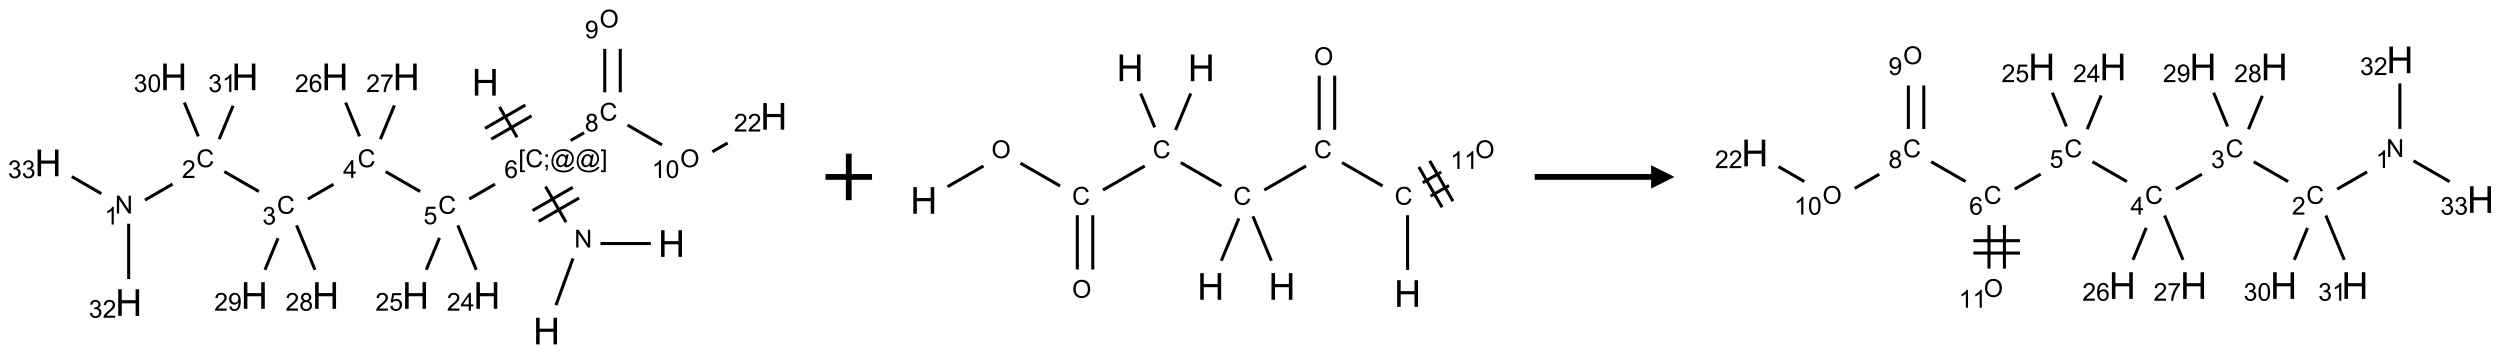 <?xml version="1.0" encoding="UTF-8"?>
<svg xmlns="http://www.w3.org/2000/svg" xmlns:xlink="http://www.w3.org/1999/xlink" width="1074" height="152" viewBox="0 0 1074 152">
<defs>
<g>
<g id="glyph-0-0">
<path d="M 2 0 L 2 -10 L 10 -10 L 10 0 Z M 2.25 -0.25 L 9.75 -0.25 L 9.75 -9.75 L 2.25 -9.75 Z M 2.25 -0.25 "/>
</g>
<g id="glyph-0-1">
<path d="M 1.281 0 L 1.281 -11.453 L 2.797 -11.453 L 2.797 -6.75 L 8.75 -6.75 L 8.75 -11.453 L 10.266 -11.453 L 10.266 0 L 8.75 0 L 8.75 -5.398 L 2.797 -5.398 L 2.797 0 Z M 1.281 0 "/>
</g>
<g id="glyph-1-0">
<path d="M 1.332 0 L 1.332 -6.668 L 6.668 -6.668 L 6.668 0 Z M 1.5 -0.168 L 6.5 -0.168 L 6.5 -6.5 L 1.5 -6.5 Z M 1.5 -0.168 "/>
</g>
<g id="glyph-1-1">
<path d="M 0.812 0 L 0.812 -7.637 L 1.848 -7.637 L 5.859 -1.641 L 5.859 -7.637 L 6.828 -7.637 L 6.828 0 L 5.793 0 L 1.781 -6 L 1.781 0 Z M 0.812 0 "/>
</g>
<g id="glyph-1-2">
<path d="M 0.723 2.121 L 0.723 -7.637 L 2.793 -7.637 L 2.793 -6.859 L 1.66 -6.859 L 1.66 1.344 L 2.793 1.344 L 2.793 2.121 Z M 0.723 2.121 "/>
</g>
<g id="glyph-1-3">
<path d="M 6.27 -2.676 L 7.281 -2.422 C 7.07 -1.594 6.688 -0.961 6.137 -0.523 C 5.586 -0.086 4.914 0.129 4.121 0.129 C 3.297 0.129 2.629 -0.039 2.113 -0.371 C 1.598 -0.707 1.203 -1.191 0.934 -1.828 C 0.664 -2.465 0.531 -3.145 0.531 -3.875 C 0.531 -4.672 0.684 -5.363 0.988 -5.957 C 1.293 -6.547 1.723 -6.996 2.285 -7.305 C 2.844 -7.613 3.461 -7.766 4.137 -7.766 C 4.898 -7.766 5.543 -7.57 6.062 -7.184 C 6.582 -6.793 6.945 -6.246 7.152 -5.543 L 6.156 -5.309 C 5.98 -5.863 5.723 -6.266 5.387 -6.52 C 5.051 -6.773 4.625 -6.902 4.113 -6.902 C 3.527 -6.902 3.039 -6.762 2.645 -6.48 C 2.25 -6.199 1.973 -5.82 1.812 -5.348 C 1.652 -4.871 1.574 -4.383 1.574 -3.879 C 1.574 -3.23 1.668 -2.664 1.855 -2.18 C 2.047 -1.695 2.34 -1.332 2.738 -1.094 C 3.137 -0.855 3.57 -0.734 4.035 -0.734 C 4.602 -0.734 5.082 -0.898 5.473 -1.223 C 5.867 -1.551 6.133 -2.035 6.27 -2.676 Z M 6.27 -2.676 "/>
</g>
<g id="glyph-1-4">
<path d="M 0.949 -4.465 L 0.949 -5.531 L 2.016 -5.531 L 2.016 -4.465 Z M 0.949 0 L 0.949 -1.066 L 2.016 -1.066 L 2.016 0 C 2.016 0.391 1.945 0.711 1.809 0.949 C 1.668 1.191 1.449 1.379 1.145 1.512 L 0.887 1.109 C 1.082 1.023 1.23 0.895 1.324 0.727 C 1.418 0.559 1.469 0.316 1.48 0 Z M 0.949 0 "/>
</g>
<g id="glyph-1-5">
<path d="M 6.047 -0.848 C 5.82 -0.59 5.57 -0.379 5.289 -0.223 C 5.008 -0.062 4.73 0.016 4.449 0.016 C 4.141 0.016 3.84 -0.074 3.547 -0.254 C 3.254 -0.434 3.02 -0.715 2.836 -1.09 C 2.652 -1.465 2.562 -1.875 2.562 -2.324 C 2.562 -2.875 2.703 -3.43 2.988 -3.98 C 3.27 -4.535 3.621 -4.953 4.043 -5.23 C 4.461 -5.508 4.871 -5.645 5.266 -5.645 C 5.566 -5.645 5.855 -5.566 6.129 -5.41 C 6.402 -5.25 6.641 -5.012 6.84 -4.688 L 7.016 -5.496 L 7.949 -5.496 L 7.199 -2 C 7.094 -1.516 7.043 -1.246 7.043 -1.191 C 7.043 -1.098 7.078 -1.02 7.148 -0.949 C 7.219 -0.883 7.305 -0.848 7.406 -0.848 C 7.59 -0.848 7.832 -0.953 8.129 -1.168 C 8.527 -1.445 8.84 -1.816 9.07 -2.285 C 9.301 -2.75 9.418 -3.234 9.418 -3.73 C 9.418 -4.309 9.27 -4.852 8.973 -5.355 C 8.676 -5.859 8.23 -6.262 7.645 -6.562 C 7.055 -6.863 6.406 -7.016 5.691 -7.016 C 4.879 -7.016 4.137 -6.824 3.465 -6.445 C 2.793 -6.066 2.273 -5.52 1.902 -4.809 C 1.535 -4.098 1.348 -3.34 1.348 -2.527 C 1.348 -1.676 1.535 -0.941 1.902 -0.328 C 2.273 0.285 2.809 0.742 3.508 1.035 C 4.207 1.328 4.984 1.473 5.832 1.473 C 6.742 1.473 7.504 1.32 8.121 1.016 C 8.734 0.711 9.195 0.34 9.5 -0.098 L 10.441 -0.098 C 10.266 0.266 9.961 0.637 9.531 1.016 C 9.102 1.395 8.59 1.695 7.996 1.914 C 7.402 2.133 6.688 2.246 5.848 2.246 C 5.078 2.246 4.367 2.145 3.715 1.949 C 3.066 1.75 2.512 1.453 2.051 1.055 C 1.594 0.656 1.25 0.199 1.016 -0.316 C 0.723 -0.973 0.578 -1.684 0.578 -2.441 C 0.578 -3.289 0.75 -4.098 1.098 -4.863 C 1.523 -5.805 2.125 -6.527 2.902 -7.027 C 3.684 -7.527 4.629 -7.777 5.738 -7.777 C 6.602 -7.777 7.375 -7.602 8.059 -7.246 C 8.746 -6.895 9.285 -6.371 9.684 -5.672 C 10.02 -5.07 10.188 -4.418 10.188 -3.715 C 10.188 -2.707 9.832 -1.812 9.125 -1.031 C 8.492 -0.328 7.801 0.02 7.051 0.02 C 6.812 0.02 6.617 -0.016 6.473 -0.09 C 6.324 -0.16 6.215 -0.266 6.145 -0.402 C 6.102 -0.488 6.066 -0.637 6.047 -0.848 Z M 3.527 -2.262 C 3.527 -1.785 3.641 -1.414 3.863 -1.152 C 4.09 -0.887 4.348 -0.754 4.641 -0.754 C 4.836 -0.754 5.039 -0.812 5.254 -0.93 C 5.469 -1.047 5.676 -1.219 5.871 -1.449 C 6.066 -1.676 6.23 -1.969 6.355 -2.32 C 6.48 -2.672 6.543 -3.027 6.543 -3.379 C 6.543 -3.852 6.426 -4.219 6.191 -4.48 C 5.957 -4.738 5.672 -4.871 5.332 -4.871 C 5.109 -4.871 4.902 -4.812 4.707 -4.699 C 4.512 -4.586 4.32 -4.406 4.137 -4.156 C 3.953 -3.906 3.805 -3.602 3.691 -3.246 C 3.582 -2.887 3.527 -2.559 3.527 -2.262 Z M 3.527 -2.262 "/>
</g>
<g id="glyph-1-6">
<path d="M 2.27 2.121 L 0.203 2.121 L 0.203 1.344 L 1.332 1.344 L 1.332 -6.859 L 0.203 -6.859 L 0.203 -7.637 L 2.27 -7.637 Z M 2.27 2.121 "/>
</g>
<g id="glyph-1-7">
<path d="M 5.309 -5.766 L 4.375 -5.691 C 4.293 -6.059 4.172 -6.328 4.02 -6.496 C 3.766 -6.762 3.453 -6.895 3.082 -6.895 C 2.785 -6.895 2.523 -6.812 2.297 -6.645 C 2 -6.43 1.77 -6.117 1.598 -5.703 C 1.43 -5.289 1.34 -4.703 1.332 -3.938 C 1.559 -4.281 1.836 -4.535 2.16 -4.703 C 2.488 -4.871 2.828 -4.953 3.188 -4.953 C 3.812 -4.953 4.344 -4.723 4.785 -4.262 C 5.223 -3.801 5.441 -3.207 5.441 -2.48 C 5.441 -2 5.34 -1.555 5.133 -1.145 C 4.926 -0.73 4.641 -0.418 4.281 -0.199 C 3.922 0.02 3.512 0.129 3.051 0.129 C 2.27 0.129 1.633 -0.156 1.141 -0.73 C 0.648 -1.305 0.402 -2.254 0.402 -3.574 C 0.402 -5.051 0.672 -6.121 1.219 -6.793 C 1.695 -7.375 2.336 -7.668 3.141 -7.668 C 3.742 -7.668 4.234 -7.5 4.617 -7.16 C 5 -6.824 5.23 -6.359 5.309 -5.766 Z M 1.48 -2.473 C 1.48 -2.152 1.547 -1.844 1.684 -1.547 C 1.82 -1.25 2.016 -1.027 2.262 -0.871 C 2.508 -0.719 2.766 -0.641 3.035 -0.641 C 3.434 -0.641 3.773 -0.801 4.059 -1.121 C 4.344 -1.441 4.484 -1.875 4.484 -2.422 C 4.484 -2.949 4.344 -3.367 4.062 -3.668 C 3.781 -3.973 3.426 -4.125 3 -4.125 C 2.578 -4.125 2.219 -3.973 1.922 -3.668 C 1.625 -3.363 1.48 -2.969 1.48 -2.473 Z M 1.48 -2.473 "/>
</g>
<g id="glyph-1-8">
<path d="M 0.441 -2 L 1.426 -2.082 C 1.5 -1.605 1.668 -1.242 1.934 -1.004 C 2.199 -0.762 2.52 -0.641 2.895 -0.641 C 3.348 -0.641 3.73 -0.812 4.043 -1.152 C 4.355 -1.492 4.512 -1.941 4.512 -2.504 C 4.512 -3.039 4.359 -3.461 4.059 -3.77 C 3.758 -4.078 3.367 -4.234 2.879 -4.234 C 2.578 -4.234 2.305 -4.164 2.062 -4.027 C 1.82 -3.891 1.629 -3.715 1.488 -3.496 L 0.609 -3.609 L 1.348 -7.531 L 5.145 -7.531 L 5.145 -6.637 L 2.098 -6.637 L 1.688 -4.582 C 2.145 -4.902 2.625 -5.062 3.129 -5.062 C 3.797 -5.062 4.359 -4.832 4.816 -4.371 C 5.277 -3.91 5.504 -3.312 5.504 -2.59 C 5.504 -1.898 5.305 -1.301 4.902 -0.797 C 4.41 -0.18 3.742 0.129 2.895 0.129 C 2.199 0.129 1.633 -0.062 1.195 -0.453 C 0.758 -0.844 0.504 -1.359 0.441 -2 Z M 0.441 -2 "/>
</g>
<g id="glyph-1-9">
<path d="M 3.449 0 L 3.449 -1.828 L 0.137 -1.828 L 0.137 -2.688 L 3.621 -7.637 L 4.387 -7.637 L 4.387 -2.688 L 5.418 -2.688 L 5.418 -1.828 L 4.387 -1.828 L 4.387 0 Z M 3.449 -2.688 L 3.449 -6.129 L 1.059 -2.688 Z M 3.449 -2.688 "/>
</g>
<g id="glyph-1-10">
<path d="M 0.449 -2.016 L 1.387 -2.141 C 1.492 -1.609 1.676 -1.227 1.934 -0.992 C 2.191 -0.758 2.508 -0.641 2.879 -0.641 C 3.32 -0.641 3.695 -0.793 3.996 -1.098 C 4.301 -1.402 4.453 -1.781 4.453 -2.234 C 4.453 -2.664 4.312 -3.02 4.031 -3.301 C 3.75 -3.578 3.391 -3.719 2.957 -3.719 C 2.781 -3.719 2.562 -3.684 2.297 -3.613 L 2.402 -4.438 C 2.465 -4.43 2.516 -4.426 2.551 -4.426 C 2.949 -4.426 3.312 -4.531 3.629 -4.738 C 3.949 -4.949 4.109 -5.27 4.109 -5.703 C 4.109 -6.047 3.992 -6.332 3.762 -6.559 C 3.527 -6.785 3.227 -6.895 2.859 -6.895 C 2.496 -6.895 2.191 -6.781 1.949 -6.551 C 1.707 -6.324 1.547 -5.98 1.48 -5.52 L 0.543 -5.688 C 0.656 -6.316 0.918 -6.805 1.324 -7.148 C 1.73 -7.492 2.234 -7.668 2.84 -7.668 C 3.254 -7.668 3.641 -7.578 3.988 -7.398 C 4.34 -7.219 4.609 -6.977 4.793 -6.668 C 4.98 -6.359 5.074 -6.031 5.074 -5.684 C 5.074 -5.352 4.984 -5.051 4.809 -4.781 C 4.629 -4.512 4.367 -4.297 4.02 -4.137 C 4.473 -4.031 4.824 -3.816 5.074 -3.488 C 5.324 -3.16 5.449 -2.75 5.449 -2.254 C 5.449 -1.59 5.203 -1.023 4.719 -0.559 C 4.234 -0.098 3.617 0.137 2.875 0.137 C 2.203 0.137 1.648 -0.062 1.207 -0.465 C 0.762 -0.863 0.512 -1.379 0.449 -2.016 Z M 0.449 -2.016 "/>
</g>
<g id="glyph-1-11">
<path d="M 5.371 -0.902 L 5.371 0 L 0.324 0 C 0.316 -0.227 0.352 -0.441 0.434 -0.652 C 0.562 -0.996 0.766 -1.332 1.051 -1.668 C 1.332 -2 1.742 -2.387 2.277 -2.824 C 3.105 -3.504 3.668 -4.043 3.957 -4.441 C 4.25 -4.84 4.395 -5.215 4.395 -5.566 C 4.395 -5.938 4.262 -6.254 3.996 -6.508 C 3.73 -6.762 3.387 -6.891 2.957 -6.891 C 2.508 -6.891 2.145 -6.754 1.875 -6.484 C 1.605 -6.215 1.469 -5.84 1.465 -5.359 L 0.5 -5.457 C 0.566 -6.176 0.812 -6.727 1.246 -7.102 C 1.676 -7.477 2.254 -7.668 2.98 -7.668 C 3.711 -7.668 4.293 -7.465 4.719 -7.059 C 5.145 -6.652 5.359 -6.148 5.359 -5.547 C 5.359 -5.242 5.297 -4.941 5.172 -4.645 C 5.047 -4.352 4.84 -4.039 4.551 -3.715 C 4.262 -3.387 3.777 -2.938 3.105 -2.371 C 2.543 -1.898 2.18 -1.578 2.02 -1.41 C 1.859 -1.242 1.73 -1.07 1.625 -0.902 Z M 5.371 -0.902 "/>
</g>
<g id="glyph-1-12">
<path d="M 3.973 0 L 3.035 0 L 3.035 -5.973 C 2.809 -5.758 2.516 -5.543 2.148 -5.328 C 1.781 -5.113 1.453 -4.953 1.16 -4.844 L 1.16 -5.75 C 1.684 -5.996 2.145 -6.297 2.535 -6.645 C 2.93 -6.996 3.207 -7.336 3.371 -7.668 L 3.973 -7.668 Z M 3.973 0 "/>
</g>
<g id="glyph-1-13">
<path d="M 0.441 -3.766 C 0.441 -4.668 0.535 -5.395 0.723 -5.945 C 0.906 -6.496 1.184 -6.922 1.551 -7.219 C 1.918 -7.516 2.375 -7.668 2.934 -7.668 C 3.344 -7.668 3.703 -7.586 4.012 -7.418 C 4.32 -7.254 4.574 -7.016 4.777 -6.707 C 4.977 -6.395 5.137 -6.016 5.25 -5.57 C 5.363 -5.125 5.422 -4.523 5.422 -3.766 C 5.422 -2.871 5.328 -2.148 5.145 -1.598 C 4.961 -1.047 4.688 -0.621 4.32 -0.32 C 3.953 -0.02 3.492 0.129 2.934 0.129 C 2.195 0.129 1.617 -0.133 1.199 -0.66 C 0.695 -1.297 0.441 -2.332 0.441 -3.766 Z M 1.406 -3.766 C 1.406 -2.512 1.555 -1.68 1.848 -1.262 C 2.141 -0.848 2.5 -0.641 2.934 -0.641 C 3.363 -0.641 3.727 -0.848 4.02 -1.266 C 4.312 -1.684 4.457 -2.516 4.457 -3.766 C 4.457 -5.023 4.312 -5.859 4.02 -6.27 C 3.727 -6.684 3.359 -6.891 2.922 -6.891 C 2.492 -6.891 2.148 -6.707 1.891 -6.344 C 1.566 -5.879 1.406 -5.02 1.406 -3.766 Z M 1.406 -3.766 "/>
</g>
<g id="glyph-1-14">
<path d="M 1.887 -4.141 C 1.496 -4.281 1.207 -4.484 1.02 -4.75 C 0.832 -5.016 0.738 -5.328 0.738 -5.699 C 0.738 -6.254 0.938 -6.719 1.34 -7.098 C 1.738 -7.477 2.27 -7.668 2.934 -7.668 C 3.598 -7.668 4.137 -7.473 4.543 -7.086 C 4.949 -6.699 5.152 -6.227 5.152 -5.672 C 5.152 -5.316 5.059 -5.008 4.871 -4.746 C 4.688 -4.484 4.406 -4.281 4.027 -4.141 C 4.496 -3.988 4.852 -3.742 5.098 -3.402 C 5.34 -3.062 5.465 -2.656 5.465 -2.184 C 5.465 -1.531 5.234 -0.98 4.77 -0.535 C 4.309 -0.09 3.703 0.129 2.949 0.129 C 2.195 0.129 1.586 -0.094 1.125 -0.539 C 0.664 -0.984 0.434 -1.543 0.434 -2.207 C 0.434 -2.703 0.559 -3.121 0.809 -3.457 C 1.062 -3.793 1.422 -4.02 1.887 -4.141 Z M 1.699 -5.73 C 1.699 -5.367 1.812 -5.074 2.047 -4.844 C 2.281 -4.613 2.582 -4.5 2.953 -4.5 C 3.312 -4.5 3.609 -4.613 3.84 -4.84 C 4.07 -5.066 4.188 -5.348 4.188 -5.676 C 4.188 -6.02 4.07 -6.309 3.832 -6.543 C 3.594 -6.777 3.297 -6.895 2.941 -6.895 C 2.586 -6.895 2.289 -6.781 2.051 -6.551 C 1.816 -6.324 1.699 -6.047 1.699 -5.73 Z M 1.395 -2.203 C 1.395 -1.938 1.461 -1.676 1.586 -1.426 C 1.711 -1.176 1.902 -0.984 2.152 -0.848 C 2.402 -0.711 2.672 -0.641 2.957 -0.641 C 3.406 -0.641 3.777 -0.785 4.066 -1.074 C 4.359 -1.363 4.504 -1.727 4.504 -2.172 C 4.504 -2.625 4.355 -2.996 4.055 -3.293 C 3.754 -3.586 3.379 -3.734 2.926 -3.734 C 2.484 -3.734 2.121 -3.59 1.832 -3.297 C 1.543 -3.004 1.395 -2.641 1.395 -2.203 Z M 1.395 -2.203 "/>
</g>
<g id="glyph-1-15">
<path d="M 0.582 -1.766 L 1.484 -1.848 C 1.562 -1.426 1.707 -1.117 1.922 -0.926 C 2.137 -0.734 2.414 -0.641 2.75 -0.641 C 3.039 -0.641 3.289 -0.707 3.508 -0.84 C 3.727 -0.973 3.902 -1.148 4.043 -1.367 C 4.18 -1.586 4.297 -1.887 4.391 -2.262 C 4.484 -2.637 4.531 -3.016 4.531 -3.406 C 4.531 -3.449 4.531 -3.512 4.527 -3.594 C 4.34 -3.297 4.082 -3.055 3.758 -2.867 C 3.434 -2.68 3.082 -2.59 2.703 -2.59 C 2.07 -2.59 1.535 -2.816 1.098 -3.277 C 0.66 -3.734 0.441 -4.34 0.441 -5.09 C 0.441 -5.863 0.672 -6.484 1.129 -6.957 C 1.586 -7.43 2.156 -7.668 2.844 -7.668 C 3.34 -7.668 3.793 -7.531 4.207 -7.266 C 4.617 -7 4.93 -6.617 5.145 -6.121 C 5.355 -5.629 5.465 -4.91 5.465 -3.973 C 5.465 -2.996 5.359 -2.223 5.145 -1.645 C 4.934 -1.066 4.617 -0.625 4.199 -0.324 C 3.781 -0.02 3.293 0.129 2.73 0.129 C 2.133 0.129 1.645 -0.035 1.266 -0.367 C 0.887 -0.699 0.66 -1.164 0.582 -1.766 Z M 4.422 -5.137 C 4.422 -5.676 4.277 -6.102 3.992 -6.418 C 3.707 -6.734 3.359 -6.891 2.957 -6.891 C 2.543 -6.891 2.18 -6.719 1.871 -6.379 C 1.562 -6.039 1.406 -5.598 1.406 -5.059 C 1.406 -4.57 1.555 -4.176 1.848 -3.871 C 2.141 -3.566 2.5 -3.418 2.934 -3.418 C 3.367 -3.418 3.723 -3.57 4.004 -3.871 C 4.281 -4.176 4.422 -4.598 4.422 -5.137 Z M 4.422 -5.137 "/>
</g>
<g id="glyph-1-16">
<path d="M 0.504 -6.637 L 0.504 -7.535 L 5.449 -7.535 L 5.449 -6.809 C 4.961 -6.289 4.48 -5.602 4.004 -4.746 C 3.527 -3.887 3.156 -3.004 2.895 -2.098 C 2.707 -1.461 2.59 -0.762 2.535 0 L 1.574 0 C 1.582 -0.602 1.703 -1.328 1.926 -2.176 C 2.152 -3.027 2.477 -3.848 2.898 -4.637 C 3.32 -5.426 3.77 -6.094 4.246 -6.637 Z M 0.504 -6.637 "/>
</g>
<g id="glyph-1-17">
<path d="M 0.516 -3.719 C 0.516 -4.984 0.855 -5.977 1.535 -6.695 C 2.215 -7.414 3.094 -7.77 4.172 -7.77 C 4.875 -7.77 5.512 -7.602 6.078 -7.266 C 6.645 -6.93 7.074 -6.461 7.371 -5.855 C 7.668 -5.254 7.816 -4.57 7.816 -3.809 C 7.816 -3.035 7.66 -2.34 7.348 -1.73 C 7.035 -1.117 6.594 -0.656 6.02 -0.34 C 5.449 -0.027 4.828 0.129 4.168 0.129 C 3.449 0.129 2.805 -0.043 2.238 -0.391 C 1.672 -0.738 1.246 -1.211 0.953 -1.812 C 0.66 -2.414 0.516 -3.047 0.516 -3.719 Z M 1.559 -3.703 C 1.559 -2.781 1.805 -2.059 2.301 -1.527 C 2.793 -1 3.414 -0.734 4.16 -0.734 C 4.922 -0.734 5.547 -1 6.039 -1.535 C 6.531 -2.07 6.777 -2.828 6.777 -3.812 C 6.777 -4.434 6.672 -4.977 6.461 -5.441 C 6.25 -5.902 5.945 -6.262 5.539 -6.52 C 5.133 -6.773 4.68 -6.902 4.176 -6.902 C 3.461 -6.902 2.848 -6.656 2.332 -6.164 C 1.816 -5.672 1.559 -4.852 1.559 -3.703 Z M 1.559 -3.703 "/>
</g>
</g>
</defs>
<path fill="none" stroke-width="0.033" stroke-linecap="butt" stroke-linejoin="miter" stroke="rgb(0%, 0%, 0%)" stroke-opacity="1" stroke-miterlimit="10" d="M 6.474 2.366 L 5.933 2.366 " transform="matrix(40, 0, 0, 40, 20.637, 9.984)"/>
<path fill="none" stroke-width="0.033" stroke-linecap="butt" stroke-linejoin="miter" stroke="rgb(0%, 0%, 0%)" stroke-opacity="1" stroke-miterlimit="10" d="M 5.638 2.526 L 5.455 3.028 " transform="matrix(40, 0, 0, 40, 20.637, 9.984)"/>
<path fill="none" stroke-width="0.033" stroke-linecap="butt" stroke-linejoin="miter" stroke="rgb(0%, 0%, 0%)" stroke-opacity="1" stroke-miterlimit="10" d="M 5.563 2.136 L 5.343 1.754 " transform="matrix(40, 0, 0, 40, 20.637, 9.984)"/>
<path fill="none" stroke-width="0.033" stroke-linecap="butt" stroke-linejoin="miter" stroke="rgb(0%, 0%, 0%)" stroke-opacity="1" stroke-miterlimit="10" d="M 5.636 1.762 L 5.203 2.012 " transform="matrix(40, 0, 0, 40, 20.637, 9.984)"/>
<path fill="none" stroke-width="0.033" stroke-linecap="butt" stroke-linejoin="miter" stroke="rgb(0%, 0%, 0%)" stroke-opacity="1" stroke-miterlimit="10" d="M 5.703 1.877 L 5.27 2.127 " transform="matrix(40, 0, 0, 40, 20.637, 9.984)"/>
<path fill="none" stroke-width="0.033" stroke-linecap="butt" stroke-linejoin="miter" stroke="rgb(0%, 0%, 0%)" stroke-opacity="1" stroke-miterlimit="10" d="M 5.037 1.225 L 4.849 0.899 " transform="matrix(40, 0, 0, 40, 20.637, 9.984)"/>
<path fill="none" stroke-width="0.033" stroke-linecap="butt" stroke-linejoin="miter" stroke="rgb(0%, 0%, 0%)" stroke-opacity="1" stroke-miterlimit="10" d="M 5.126 0.879 L 4.693 1.129 " transform="matrix(40, 0, 0, 40, 20.637, 9.984)"/>
<path fill="none" stroke-width="0.033" stroke-linecap="butt" stroke-linejoin="miter" stroke="rgb(0%, 0%, 0%)" stroke-opacity="1" stroke-miterlimit="10" d="M 5.193 0.995 L 4.76 1.245 " transform="matrix(40, 0, 0, 40, 20.637, 9.984)"/>
<path fill="none" stroke-width="0.033" stroke-linecap="butt" stroke-linejoin="miter" stroke="rgb(0%, 0%, 0%)" stroke-opacity="1" stroke-miterlimit="10" d="M 4.801 1.728 L 4.523 1.888 " transform="matrix(40, 0, 0, 40, 20.637, 9.984)"/>
<path fill="none" stroke-width="0.033" stroke-linecap="butt" stroke-linejoin="miter" stroke="rgb(0%, 0%, 0%)" stroke-opacity="1" stroke-miterlimit="10" d="M 3.996 1.807 L 3.626 1.594 " transform="matrix(40, 0, 0, 40, 20.637, 9.984)"/>
<path fill="none" stroke-width="0.033" stroke-linecap="butt" stroke-linejoin="miter" stroke="rgb(0%, 0%, 0%)" stroke-opacity="1" stroke-miterlimit="10" d="M 3.066 1.73 L 2.791 1.888 " transform="matrix(40, 0, 0, 40, 20.637, 9.984)"/>
<path fill="none" stroke-width="0.033" stroke-linecap="butt" stroke-linejoin="miter" stroke="rgb(0%, 0%, 0%)" stroke-opacity="1" stroke-miterlimit="10" d="M 2.264 1.807 L 1.894 1.594 " transform="matrix(40, 0, 0, 40, 20.637, 9.984)"/>
<path fill="none" stroke-width="0.033" stroke-linecap="butt" stroke-linejoin="miter" stroke="rgb(0%, 0%, 0%)" stroke-opacity="1" stroke-miterlimit="10" d="M 1.338 1.727 L 1.041 1.899 " transform="matrix(40, 0, 0, 40, 20.637, 9.984)"/>
<path fill="none" stroke-width="0.033" stroke-linecap="butt" stroke-linejoin="miter" stroke="rgb(0%, 0%, 0%)" stroke-opacity="1" stroke-miterlimit="10" d="M 0.866 2.153 L 0.866 2.747 " transform="matrix(40, 0, 0, 40, 20.637, 9.984)"/>
<path fill="none" stroke-width="0.033" stroke-linecap="butt" stroke-linejoin="miter" stroke="rgb(0%, 0%, 0%)" stroke-opacity="1" stroke-miterlimit="10" d="M 0.572 1.83 L 0.255 1.647 " transform="matrix(40, 0, 0, 40, 20.637, 9.984)"/>
<path fill="none" stroke-width="0.033" stroke-linecap="butt" stroke-linejoin="miter" stroke="rgb(0%, 0%, 0%)" stroke-opacity="1" stroke-miterlimit="10" d="M 1.614 1.215 L 1.464 0.852 " transform="matrix(40, 0, 0, 40, 20.637, 9.984)"/>
<path fill="none" stroke-width="0.033" stroke-linecap="butt" stroke-linejoin="miter" stroke="rgb(0%, 0%, 0%)" stroke-opacity="1" stroke-miterlimit="10" d="M 1.838 1.245 L 1.987 0.886 " transform="matrix(40, 0, 0, 40, 20.637, 9.984)"/>
<path fill="none" stroke-width="0.033" stroke-linecap="butt" stroke-linejoin="miter" stroke="rgb(0%, 0%, 0%)" stroke-opacity="1" stroke-miterlimit="10" d="M 2.669 2.171 L 2.867 2.648 " transform="matrix(40, 0, 0, 40, 20.637, 9.984)"/>
<path fill="none" stroke-width="0.033" stroke-linecap="butt" stroke-linejoin="miter" stroke="rgb(0%, 0%, 0%)" stroke-opacity="1" stroke-miterlimit="10" d="M 2.47 2.309 L 2.33 2.648 " transform="matrix(40, 0, 0, 40, 20.637, 9.984)"/>
<path fill="none" stroke-width="0.033" stroke-linecap="butt" stroke-linejoin="miter" stroke="rgb(0%, 0%, 0%)" stroke-opacity="1" stroke-miterlimit="10" d="M 3.346 1.215 L 3.196 0.852 " transform="matrix(40, 0, 0, 40, 20.637, 9.984)"/>
<path fill="none" stroke-width="0.033" stroke-linecap="butt" stroke-linejoin="miter" stroke="rgb(0%, 0%, 0%)" stroke-opacity="1" stroke-miterlimit="10" d="M 3.57 1.245 L 3.72 0.882 " transform="matrix(40, 0, 0, 40, 20.637, 9.984)"/>
<path fill="none" stroke-width="0.033" stroke-linecap="butt" stroke-linejoin="miter" stroke="rgb(0%, 0%, 0%)" stroke-opacity="1" stroke-miterlimit="10" d="M 4.401 2.171 L 4.599 2.648 " transform="matrix(40, 0, 0, 40, 20.637, 9.984)"/>
<path fill="none" stroke-width="0.033" stroke-linecap="butt" stroke-linejoin="miter" stroke="rgb(0%, 0%, 0%)" stroke-opacity="1" stroke-miterlimit="10" d="M 4.204 2.305 L 4.062 2.648 " transform="matrix(40, 0, 0, 40, 20.637, 9.984)"/>
<path fill="none" stroke-width="0.033" stroke-linecap="butt" stroke-linejoin="miter" stroke="rgb(0%, 0%, 0%)" stroke-opacity="1" stroke-miterlimit="10" d="M 5.613 1.259 L 5.757 1.176 " transform="matrix(40, 0, 0, 40, 20.637, 9.984)"/>
<path fill="none" stroke-width="0.033" stroke-linecap="butt" stroke-linejoin="miter" stroke="rgb(0%, 0%, 0%)" stroke-opacity="1" stroke-miterlimit="10" d="M 6.146 0.742 L 6.146 0.275 " transform="matrix(40, 0, 0, 40, 20.637, 9.984)"/>
<path fill="none" stroke-width="0.033" stroke-linecap="butt" stroke-linejoin="miter" stroke="rgb(0%, 0%, 0%)" stroke-opacity="1" stroke-miterlimit="10" d="M 5.979 0.742 L 5.979 0.275 " transform="matrix(40, 0, 0, 40, 20.637, 9.984)"/>
<path fill="none" stroke-width="0.033" stroke-linecap="butt" stroke-linejoin="miter" stroke="rgb(0%, 0%, 0%)" stroke-opacity="1" stroke-miterlimit="10" d="M 6.224 1.094 L 6.594 1.307 " transform="matrix(40, 0, 0, 40, 20.637, 9.984)"/>
<path fill="none" stroke-width="0.033" stroke-linecap="butt" stroke-linejoin="miter" stroke="rgb(0%, 0%, 0%)" stroke-opacity="1" stroke-miterlimit="10" d="M 7.135 1.38 L 7.299 1.286 " transform="matrix(40, 0, 0, 40, 20.637, 9.984)"/>
<g fill="rgb(0%, 0%, 0%)" fill-opacity="1">
<use xlink:href="#glyph-0-1" x="282.711" y="110.352"/>
</g>
<g fill="rgb(0%, 0%, 0%)" fill-opacity="1">
<use xlink:href="#glyph-1-1" x="246.719" y="106.336"/>
</g>
<g fill="rgb(0%, 0%, 0%)" fill-opacity="1">
<use xlink:href="#glyph-0-1" x="229.031" y="147.941"/>
</g>
<g fill="rgb(0%, 0%, 0%)" fill-opacity="1">
<use xlink:href="#glyph-1-2" x="222.695" y="71.836"/>
<use xlink:href="#glyph-1-3" x="225.659" y="71.836"/>
<use xlink:href="#glyph-1-4" x="233.362" y="71.836"/>
<use xlink:href="#glyph-1-5" x="236.326" y="71.836"/>
<use xlink:href="#glyph-1-5" x="247.154" y="71.836"/>
<use xlink:href="#glyph-1-6" x="257.982" y="71.836"/>
</g>
<g fill="rgb(0%, 0%, 0%)" fill-opacity="1">
<use xlink:href="#glyph-1-7" x="216.645" y="76.465"/>
</g>
<g fill="rgb(0%, 0%, 0%)" fill-opacity="1">
<use xlink:href="#glyph-0-1" x="202.711" y="41.07"/>
</g>
<g fill="rgb(0%, 0%, 0%)" fill-opacity="1">
<use xlink:href="#glyph-1-3" x="188.25" y="91.828"/>
</g>
<g fill="rgb(0%, 0%, 0%)" fill-opacity="1">
<use xlink:href="#glyph-1-8" x="181.938" y="96.332"/>
</g>
<g fill="rgb(0%, 0%, 0%)" fill-opacity="1">
<use xlink:href="#glyph-1-3" x="153.609" y="71.828"/>
</g>
<g fill="rgb(0%, 0%, 0%)" fill-opacity="1">
<use xlink:href="#glyph-1-9" x="147.387" y="76.434"/>
</g>
<g fill="rgb(0%, 0%, 0%)" fill-opacity="1">
<use xlink:href="#glyph-1-3" x="118.969" y="91.828"/>
</g>
<g fill="rgb(0%, 0%, 0%)" fill-opacity="1">
<use xlink:href="#glyph-1-10" x="112.715" y="96.465"/>
</g>
<g fill="rgb(0%, 0%, 0%)" fill-opacity="1">
<use xlink:href="#glyph-1-3" x="84.324" y="71.828"/>
</g>
<g fill="rgb(0%, 0%, 0%)" fill-opacity="1">
<use xlink:href="#glyph-1-11" x="78.152" y="76.465"/>
</g>
<g fill="rgb(0%, 0%, 0%)" fill-opacity="1">
<use xlink:href="#glyph-1-1" x="49.402" y="91.695"/>
</g>
<g fill="rgb(0%, 0%, 0%)" fill-opacity="1">
<use xlink:href="#glyph-1-12" x="44.906" y="96.465"/>
</g>
<g fill="rgb(0%, 0%, 0%)" fill-opacity="1">
<use xlink:href="#glyph-0-1" x="49.504" y="135.711"/>
</g>
<g fill="rgb(0%, 0%, 0%)" fill-opacity="1">
<use xlink:href="#glyph-1-10" x="38.148" y="136.504"/>
<use xlink:href="#glyph-1-11" x="44.081" y="136.504"/>
</g>
<g fill="rgb(0%, 0%, 0%)" fill-opacity="1">
<use xlink:href="#glyph-0-1" x="14.863" y="75.711"/>
</g>
<g fill="rgb(0%, 0%, 0%)" fill-opacity="1">
<use xlink:href="#glyph-1-10" x="3.43" y="76.504"/>
<use xlink:href="#glyph-1-10" x="9.362" y="76.504"/>
</g>
<g fill="rgb(0%, 0%, 0%)" fill-opacity="1">
<use xlink:href="#glyph-0-1" x="68.84" y="38.758"/>
</g>
<g fill="rgb(0%, 0%, 0%)" fill-opacity="1">
<use xlink:href="#glyph-1-10" x="57.43" y="39.551"/>
<use xlink:href="#glyph-1-13" x="63.362" y="39.551"/>
</g>
<g fill="rgb(0%, 0%, 0%)" fill-opacity="1">
<use xlink:href="#glyph-0-1" x="99.453" y="38.758"/>
</g>
<g fill="rgb(0%, 0%, 0%)" fill-opacity="1">
<use xlink:href="#glyph-1-10" x="89.492" y="39.551"/>
<use xlink:href="#glyph-1-12" x="95.424" y="39.551"/>
</g>
<g fill="rgb(0%, 0%, 0%)" fill-opacity="1">
<use xlink:href="#glyph-0-1" x="134.094" y="132.668"/>
</g>
<g fill="rgb(0%, 0%, 0%)" fill-opacity="1">
<use xlink:href="#glyph-1-11" x="122.648" y="133.461"/>
<use xlink:href="#glyph-1-14" x="128.581" y="133.461"/>
</g>
<g fill="rgb(0%, 0%, 0%)" fill-opacity="1">
<use xlink:href="#glyph-0-1" x="103.48" y="132.668"/>
</g>
<g fill="rgb(0%, 0%, 0%)" fill-opacity="1">
<use xlink:href="#glyph-1-11" x="92.031" y="133.461"/>
<use xlink:href="#glyph-1-15" x="97.964" y="133.461"/>
</g>
<g fill="rgb(0%, 0%, 0%)" fill-opacity="1">
<use xlink:href="#glyph-0-1" x="138.121" y="38.758"/>
</g>
<g fill="rgb(0%, 0%, 0%)" fill-opacity="1">
<use xlink:href="#glyph-1-11" x="126.695" y="39.551"/>
<use xlink:href="#glyph-1-7" x="132.628" y="39.551"/>
</g>
<g fill="rgb(0%, 0%, 0%)" fill-opacity="1">
<use xlink:href="#glyph-0-1" x="168.734" y="38.758"/>
</g>
<g fill="rgb(0%, 0%, 0%)" fill-opacity="1">
<use xlink:href="#glyph-1-11" x="157.305" y="39.551"/>
<use xlink:href="#glyph-1-16" x="163.237" y="39.551"/>
</g>
<g fill="rgb(0%, 0%, 0%)" fill-opacity="1">
<use xlink:href="#glyph-0-1" x="203.375" y="132.668"/>
</g>
<g fill="rgb(0%, 0%, 0%)" fill-opacity="1">
<use xlink:href="#glyph-1-11" x="191.977" y="133.461"/>
<use xlink:href="#glyph-1-9" x="197.909" y="133.461"/>
</g>
<g fill="rgb(0%, 0%, 0%)" fill-opacity="1">
<use xlink:href="#glyph-0-1" x="172.762" y="132.668"/>
</g>
<g fill="rgb(0%, 0%, 0%)" fill-opacity="1">
<use xlink:href="#glyph-1-11" x="161.273" y="133.461"/>
<use xlink:href="#glyph-1-8" x="167.206" y="133.461"/>
</g>
<g fill="rgb(0%, 0%, 0%)" fill-opacity="1">
<use xlink:href="#glyph-1-3" x="257.531" y="51.828"/>
</g>
<g fill="rgb(0%, 0%, 0%)" fill-opacity="1">
<use xlink:href="#glyph-1-14" x="251.266" y="56.465"/>
</g>
<g fill="rgb(0%, 0%, 0%)" fill-opacity="1">
<use xlink:href="#glyph-1-17" x="257.547" y="11.832"/>
</g>
<g fill="rgb(0%, 0%, 0%)" fill-opacity="1">
<use xlink:href="#glyph-1-15" x="251.262" y="16.465"/>
</g>
<g fill="rgb(0%, 0%, 0%)" fill-opacity="1">
<use xlink:href="#glyph-1-17" x="292.188" y="71.832"/>
</g>
<g fill="rgb(0%, 0%, 0%)" fill-opacity="1">
<use xlink:href="#glyph-1-12" x="280.012" y="76.465"/>
<use xlink:href="#glyph-1-13" x="285.944" y="76.465"/>
</g>
<g fill="rgb(0%, 0%, 0%)" fill-opacity="1">
<use xlink:href="#glyph-0-1" x="326.633" y="55.711"/>
</g>
<g fill="rgb(0%, 0%, 0%)" fill-opacity="1">
<use xlink:href="#glyph-1-11" x="315.277" y="56.504"/>
<use xlink:href="#glyph-1-11" x="321.21" y="56.504"/>
</g>
<path fill="none" stroke-width="0.062" stroke-linecap="butt" stroke-linejoin="miter" stroke="rgb(0%, 0%, 0%)" stroke-opacity="1" stroke-miterlimit="10" d="M 0 0 L 0.5 0 M 0.25 -0.25 L 0.25 0.25 " transform="matrix(40, 0, 0, 40, 354.629, 76)"/>
<path fill="none" stroke-width="0.033" stroke-linecap="butt" stroke-linejoin="miter" stroke="rgb(0%, 0%, 0%)" stroke-opacity="1" stroke-miterlimit="10" d="M 0.255 1.353 L 0.641 1.13 " transform="matrix(40, 0, 0, 40, 396.855, 26.1)"/>
<path fill="none" stroke-width="0.033" stroke-linecap="butt" stroke-linejoin="miter" stroke="rgb(0%, 0%, 0%)" stroke-opacity="1" stroke-miterlimit="10" d="M 1.038 1.1 L 1.464 1.345 " transform="matrix(40, 0, 0, 40, 396.855, 26.1)"/>
<path fill="none" stroke-width="0.033" stroke-linecap="butt" stroke-linejoin="miter" stroke="rgb(0%, 0%, 0%)" stroke-opacity="1" stroke-miterlimit="10" d="M 1.649 1.659 L 1.649 2.242 " transform="matrix(40, 0, 0, 40, 396.855, 26.1)"/>
<path fill="none" stroke-width="0.033" stroke-linecap="butt" stroke-linejoin="miter" stroke="rgb(0%, 0%, 0%)" stroke-opacity="1" stroke-miterlimit="10" d="M 1.815 1.659 L 1.815 2.242 " transform="matrix(40, 0, 0, 40, 396.855, 26.1)"/>
<path fill="none" stroke-width="0.033" stroke-linecap="butt" stroke-linejoin="miter" stroke="rgb(0%, 0%, 0%)" stroke-opacity="1" stroke-miterlimit="10" d="M 1.925 1.388 L 2.373 1.13 " transform="matrix(40, 0, 0, 40, 396.855, 26.1)"/>
<path fill="none" stroke-width="0.033" stroke-linecap="butt" stroke-linejoin="miter" stroke="rgb(0%, 0%, 0%)" stroke-opacity="1" stroke-miterlimit="10" d="M 2.48 0.715 L 2.33 0.352 " transform="matrix(40, 0, 0, 40, 396.855, 26.1)"/>
<path fill="none" stroke-width="0.033" stroke-linecap="butt" stroke-linejoin="miter" stroke="rgb(0%, 0%, 0%)" stroke-opacity="1" stroke-miterlimit="10" d="M 2.704 0.745 L 2.867 0.352 " transform="matrix(40, 0, 0, 40, 396.855, 26.1)"/>
<path fill="none" stroke-width="0.033" stroke-linecap="butt" stroke-linejoin="miter" stroke="rgb(0%, 0%, 0%)" stroke-opacity="1" stroke-miterlimit="10" d="M 2.76 1.094 L 3.196 1.345 " transform="matrix(40, 0, 0, 40, 396.855, 26.1)"/>
<path fill="none" stroke-width="0.033" stroke-linecap="butt" stroke-linejoin="miter" stroke="rgb(0%, 0%, 0%)" stroke-opacity="1" stroke-miterlimit="10" d="M 3.535 1.671 L 3.733 2.148 " transform="matrix(40, 0, 0, 40, 396.855, 26.1)"/>
<path fill="none" stroke-width="0.033" stroke-linecap="butt" stroke-linejoin="miter" stroke="rgb(0%, 0%, 0%)" stroke-opacity="1" stroke-miterlimit="10" d="M 3.384 1.693 L 3.196 2.148 " transform="matrix(40, 0, 0, 40, 396.855, 26.1)"/>
<path fill="none" stroke-width="0.033" stroke-linecap="butt" stroke-linejoin="miter" stroke="rgb(0%, 0%, 0%)" stroke-opacity="1" stroke-miterlimit="10" d="M 3.657 1.388 L 4.105 1.13 " transform="matrix(40, 0, 0, 40, 396.855, 26.1)"/>
<path fill="none" stroke-width="0.033" stroke-linecap="butt" stroke-linejoin="miter" stroke="rgb(0%, 0%, 0%)" stroke-opacity="1" stroke-miterlimit="10" d="M 4.413 0.742 L 4.413 0.16 " transform="matrix(40, 0, 0, 40, 396.855, 26.1)"/>
<path fill="none" stroke-width="0.033" stroke-linecap="butt" stroke-linejoin="miter" stroke="rgb(0%, 0%, 0%)" stroke-opacity="1" stroke-miterlimit="10" d="M 4.247 0.742 L 4.247 0.16 " transform="matrix(40, 0, 0, 40, 396.855, 26.1)"/>
<path fill="none" stroke-width="0.033" stroke-linecap="butt" stroke-linejoin="miter" stroke="rgb(0%, 0%, 0%)" stroke-opacity="1" stroke-miterlimit="10" d="M 4.492 1.094 L 4.928 1.345 " transform="matrix(40, 0, 0, 40, 396.855, 26.1)"/>
<path fill="none" stroke-width="0.033" stroke-linecap="butt" stroke-linejoin="miter" stroke="rgb(0%, 0%, 0%)" stroke-opacity="1" stroke-miterlimit="10" d="M 5.196 1.659 L 5.196 2.247 " transform="matrix(40, 0, 0, 40, 396.855, 26.1)"/>
<path fill="none" stroke-width="0.033" stroke-linecap="butt" stroke-linejoin="miter" stroke="rgb(0%, 0%, 0%)" stroke-opacity="1" stroke-miterlimit="10" d="M 5.443 1.454 L 5.641 1.34 " transform="matrix(40, 0, 0, 40, 396.855, 26.1)"/>
<path fill="none" stroke-width="0.033" stroke-linecap="butt" stroke-linejoin="miter" stroke="rgb(0%, 0%, 0%)" stroke-opacity="1" stroke-miterlimit="10" d="M 5.359 1.31 L 5.557 1.195 " transform="matrix(40, 0, 0, 40, 396.855, 26.1)"/>
<path fill="none" stroke-width="0.033" stroke-linecap="butt" stroke-linejoin="miter" stroke="rgb(0%, 0%, 0%)" stroke-opacity="1" stroke-miterlimit="10" d="M 5.683 1.508 L 5.433 1.075 " transform="matrix(40, 0, 0, 40, 396.855, 26.1)"/>
<path fill="none" stroke-width="0.033" stroke-linecap="butt" stroke-linejoin="miter" stroke="rgb(0%, 0%, 0%)" stroke-opacity="1" stroke-miterlimit="10" d="M 5.567 1.574 L 5.317 1.141 " transform="matrix(40, 0, 0, 40, 396.855, 26.1)"/>
<g fill="rgb(0%, 0%, 0%)" fill-opacity="1">
<use xlink:href="#glyph-0-1" x="391.082" y="91.828"/>
</g>
<g fill="rgb(0%, 0%, 0%)" fill-opacity="1">
<use xlink:href="#glyph-1-17" x="425.918" y="67.949"/>
</g>
<g fill="rgb(0%, 0%, 0%)" fill-opacity="1">
<use xlink:href="#glyph-1-3" x="460.543" y="87.945"/>
</g>
<g fill="rgb(0%, 0%, 0%)" fill-opacity="1">
<use xlink:href="#glyph-1-17" x="460.559" y="127.949"/>
</g>
<g fill="rgb(0%, 0%, 0%)" fill-opacity="1">
<use xlink:href="#glyph-1-3" x="495.188" y="67.945"/>
</g>
<g fill="rgb(0%, 0%, 0%)" fill-opacity="1">
<use xlink:href="#glyph-0-1" x="479.699" y="34.871"/>
</g>
<g fill="rgb(0%, 0%, 0%)" fill-opacity="1">
<use xlink:href="#glyph-0-1" x="510.312" y="34.871"/>
</g>
<g fill="rgb(0%, 0%, 0%)" fill-opacity="1">
<use xlink:href="#glyph-1-3" x="529.828" y="87.945"/>
</g>
<g fill="rgb(0%, 0%, 0%)" fill-opacity="1">
<use xlink:href="#glyph-0-1" x="544.953" y="128.781"/>
</g>
<g fill="rgb(0%, 0%, 0%)" fill-opacity="1">
<use xlink:href="#glyph-0-1" x="514.34" y="128.781"/>
</g>
<g fill="rgb(0%, 0%, 0%)" fill-opacity="1">
<use xlink:href="#glyph-1-3" x="564.469" y="67.945"/>
</g>
<g fill="rgb(0%, 0%, 0%)" fill-opacity="1">
<use xlink:href="#glyph-1-17" x="564.484" y="27.949"/>
</g>
<g fill="rgb(0%, 0%, 0%)" fill-opacity="1">
<use xlink:href="#glyph-1-3" x="599.109" y="87.945"/>
</g>
<g fill="rgb(0%, 0%, 0%)" fill-opacity="1">
<use xlink:href="#glyph-0-1" x="598.93" y="131.828"/>
</g>
<g fill="rgb(0%, 0%, 0%)" fill-opacity="1">
<use xlink:href="#glyph-1-17" x="633.766" y="67.949"/>
</g>
<g fill="rgb(0%, 0%, 0%)" fill-opacity="1">
<use xlink:href="#glyph-1-12" x="623.039" y="72.582"/>
<use xlink:href="#glyph-1-12" x="628.971" y="72.582"/>
</g>
<path fill-rule="nonzero" fill="rgb(0%, 0%, 0%)" fill-opacity="1" d="M 659.316 77.25 L 709.316 77.25 L 709.316 81 L 719.316 76 L 709.316 71 L 709.316 74.75 L 659.316 74.75 "/>
<path fill="none" stroke-width="0.033" stroke-linecap="butt" stroke-linejoin="miter" stroke="rgb(0%, 0%, 0%)" stroke-opacity="1" stroke-miterlimit="10" d="M 6.576 1.203 L 6.255 1.388 " transform="matrix(40, 0, 0, 40, 753.863, 25.721)"/>
<path fill="none" stroke-width="0.033" stroke-linecap="butt" stroke-linejoin="miter" stroke="rgb(0%, 0%, 0%)" stroke-opacity="1" stroke-miterlimit="10" d="M 5.728 1.307 L 5.358 1.094 " transform="matrix(40, 0, 0, 40, 753.863, 25.721)"/>
<path fill="none" stroke-width="0.033" stroke-linecap="butt" stroke-linejoin="miter" stroke="rgb(0%, 0%, 0%)" stroke-opacity="1" stroke-miterlimit="10" d="M 4.802 1.228 L 4.523 1.388 " transform="matrix(40, 0, 0, 40, 753.863, 25.721)"/>
<path fill="none" stroke-width="0.033" stroke-linecap="butt" stroke-linejoin="miter" stroke="rgb(0%, 0%, 0%)" stroke-opacity="1" stroke-miterlimit="10" d="M 3.996 1.307 L 3.626 1.094 " transform="matrix(40, 0, 0, 40, 753.863, 25.721)"/>
<path fill="none" stroke-width="0.033" stroke-linecap="butt" stroke-linejoin="miter" stroke="rgb(0%, 0%, 0%)" stroke-opacity="1" stroke-miterlimit="10" d="M 3.07 1.227 L 2.791 1.388 " transform="matrix(40, 0, 0, 40, 753.863, 25.721)"/>
<path fill="none" stroke-width="0.033" stroke-linecap="butt" stroke-linejoin="miter" stroke="rgb(0%, 0%, 0%)" stroke-opacity="1" stroke-miterlimit="10" d="M 2.264 1.307 L 1.894 1.094 " transform="matrix(40, 0, 0, 40, 753.863, 25.721)"/>
<path fill="none" stroke-width="0.033" stroke-linecap="butt" stroke-linejoin="miter" stroke="rgb(0%, 0%, 0%)" stroke-opacity="1" stroke-miterlimit="10" d="M 1.815 0.742 L 1.815 0.275 " transform="matrix(40, 0, 0, 40, 753.863, 25.721)"/>
<path fill="none" stroke-width="0.033" stroke-linecap="butt" stroke-linejoin="miter" stroke="rgb(0%, 0%, 0%)" stroke-opacity="1" stroke-miterlimit="10" d="M 1.649 0.742 L 1.649 0.275 " transform="matrix(40, 0, 0, 40, 753.863, 25.721)"/>
<path fill="none" stroke-width="0.033" stroke-linecap="butt" stroke-linejoin="miter" stroke="rgb(0%, 0%, 0%)" stroke-opacity="1" stroke-miterlimit="10" d="M 1.337 1.228 L 1.073 1.38 " transform="matrix(40, 0, 0, 40, 753.863, 25.721)"/>
<path fill="none" stroke-width="0.033" stroke-linecap="butt" stroke-linejoin="miter" stroke="rgb(0%, 0%, 0%)" stroke-opacity="1" stroke-miterlimit="10" d="M 0.532 1.307 L 0.255 1.147 " transform="matrix(40, 0, 0, 40, 753.863, 25.721)"/>
<path fill="none" stroke-width="0.033" stroke-linecap="butt" stroke-linejoin="miter" stroke="rgb(0%, 0%, 0%)" stroke-opacity="1" stroke-miterlimit="10" d="M 2.515 1.775 L 2.515 2.242 " transform="matrix(40, 0, 0, 40, 753.863, 25.721)"/>
<path fill="none" stroke-width="0.033" stroke-linecap="butt" stroke-linejoin="miter" stroke="rgb(0%, 0%, 0%)" stroke-opacity="1" stroke-miterlimit="10" d="M 2.681 1.775 L 2.681 2.242 " transform="matrix(40, 0, 0, 40, 753.863, 25.721)"/>
<path fill="none" stroke-width="0.033" stroke-linecap="butt" stroke-linejoin="miter" stroke="rgb(0%, 0%, 0%)" stroke-opacity="1" stroke-miterlimit="10" d="M 2.348 2.075 L 2.848 2.075 " transform="matrix(40, 0, 0, 40, 753.863, 25.721)"/>
<path fill="none" stroke-width="0.033" stroke-linecap="butt" stroke-linejoin="miter" stroke="rgb(0%, 0%, 0%)" stroke-opacity="1" stroke-miterlimit="10" d="M 2.348 1.942 L 2.848 1.942 " transform="matrix(40, 0, 0, 40, 753.863, 25.721)"/>
<path fill="none" stroke-width="0.033" stroke-linecap="butt" stroke-linejoin="miter" stroke="rgb(0%, 0%, 0%)" stroke-opacity="1" stroke-miterlimit="10" d="M 3.57 0.745 L 3.72 0.382 " transform="matrix(40, 0, 0, 40, 753.863, 25.721)"/>
<path fill="none" stroke-width="0.033" stroke-linecap="butt" stroke-linejoin="miter" stroke="rgb(0%, 0%, 0%)" stroke-opacity="1" stroke-miterlimit="10" d="M 3.346 0.715 L 3.196 0.352 " transform="matrix(40, 0, 0, 40, 753.863, 25.721)"/>
<path fill="none" stroke-width="0.033" stroke-linecap="butt" stroke-linejoin="miter" stroke="rgb(0%, 0%, 0%)" stroke-opacity="1" stroke-miterlimit="10" d="M 4.204 1.804 L 4.062 2.148 " transform="matrix(40, 0, 0, 40, 753.863, 25.721)"/>
<path fill="none" stroke-width="0.033" stroke-linecap="butt" stroke-linejoin="miter" stroke="rgb(0%, 0%, 0%)" stroke-opacity="1" stroke-miterlimit="10" d="M 4.401 1.671 L 4.599 2.148 " transform="matrix(40, 0, 0, 40, 753.863, 25.721)"/>
<path fill="none" stroke-width="0.033" stroke-linecap="butt" stroke-linejoin="miter" stroke="rgb(0%, 0%, 0%)" stroke-opacity="1" stroke-miterlimit="10" d="M 5.302 0.745 L 5.451 0.386 " transform="matrix(40, 0, 0, 40, 753.863, 25.721)"/>
<path fill="none" stroke-width="0.033" stroke-linecap="butt" stroke-linejoin="miter" stroke="rgb(0%, 0%, 0%)" stroke-opacity="1" stroke-miterlimit="10" d="M 5.078 0.715 L 4.928 0.352 " transform="matrix(40, 0, 0, 40, 753.863, 25.721)"/>
<path fill="none" stroke-width="0.033" stroke-linecap="butt" stroke-linejoin="miter" stroke="rgb(0%, 0%, 0%)" stroke-opacity="1" stroke-miterlimit="10" d="M 5.936 1.805 L 5.794 2.148 " transform="matrix(40, 0, 0, 40, 753.863, 25.721)"/>
<path fill="none" stroke-width="0.033" stroke-linecap="butt" stroke-linejoin="miter" stroke="rgb(0%, 0%, 0%)" stroke-opacity="1" stroke-miterlimit="10" d="M 6.133 1.671 L 6.331 2.148 " transform="matrix(40, 0, 0, 40, 753.863, 25.721)"/>
<path fill="none" stroke-width="0.033" stroke-linecap="butt" stroke-linejoin="miter" stroke="rgb(0%, 0%, 0%)" stroke-opacity="1" stroke-miterlimit="10" d="M 6.928 0.742 L 6.928 0.253 " transform="matrix(40, 0, 0, 40, 753.863, 25.721)"/>
<path fill="none" stroke-width="0.033" stroke-linecap="butt" stroke-linejoin="miter" stroke="rgb(0%, 0%, 0%)" stroke-opacity="1" stroke-miterlimit="10" d="M 7.074 1.084 L 7.462 1.308 " transform="matrix(40, 0, 0, 40, 753.863, 25.721)"/>
<g fill="rgb(0%, 0%, 0%)" fill-opacity="1">
<use xlink:href="#glyph-1-1" x="1025.117" y="67.434"/>
</g>
<g fill="rgb(0%, 0%, 0%)" fill-opacity="1">
<use xlink:href="#glyph-1-12" x="1020.621" y="72.203"/>
</g>
<g fill="rgb(0%, 0%, 0%)" fill-opacity="1">
<use xlink:href="#glyph-1-3" x="990.758" y="87.566"/>
</g>
<g fill="rgb(0%, 0%, 0%)" fill-opacity="1">
<use xlink:href="#glyph-1-11" x="984.586" y="92.203"/>
</g>
<g fill="rgb(0%, 0%, 0%)" fill-opacity="1">
<use xlink:href="#glyph-1-3" x="956.117" y="67.566"/>
</g>
<g fill="rgb(0%, 0%, 0%)" fill-opacity="1">
<use xlink:href="#glyph-1-10" x="949.867" y="72.203"/>
</g>
<g fill="rgb(0%, 0%, 0%)" fill-opacity="1">
<use xlink:href="#glyph-1-3" x="921.477" y="87.566"/>
</g>
<g fill="rgb(0%, 0%, 0%)" fill-opacity="1">
<use xlink:href="#glyph-1-9" x="915.254" y="92.172"/>
</g>
<g fill="rgb(0%, 0%, 0%)" fill-opacity="1">
<use xlink:href="#glyph-1-3" x="886.836" y="67.566"/>
</g>
<g fill="rgb(0%, 0%, 0%)" fill-opacity="1">
<use xlink:href="#glyph-1-8" x="880.523" y="72.07"/>
</g>
<g fill="rgb(0%, 0%, 0%)" fill-opacity="1">
<use xlink:href="#glyph-1-3" x="852.195" y="87.566"/>
</g>
<g fill="rgb(0%, 0%, 0%)" fill-opacity="1">
<use xlink:href="#glyph-1-7" x="845.949" y="92.203"/>
</g>
<g fill="rgb(0%, 0%, 0%)" fill-opacity="1">
<use xlink:href="#glyph-1-3" x="817.551" y="67.566"/>
</g>
<g fill="rgb(0%, 0%, 0%)" fill-opacity="1">
<use xlink:href="#glyph-1-14" x="811.285" y="72.203"/>
</g>
<g fill="rgb(0%, 0%, 0%)" fill-opacity="1">
<use xlink:href="#glyph-1-17" x="817.566" y="27.57"/>
</g>
<g fill="rgb(0%, 0%, 0%)" fill-opacity="1">
<use xlink:href="#glyph-1-15" x="811.285" y="32.203"/>
</g>
<g fill="rgb(0%, 0%, 0%)" fill-opacity="1">
<use xlink:href="#glyph-1-17" x="782.926" y="87.57"/>
</g>
<g fill="rgb(0%, 0%, 0%)" fill-opacity="1">
<use xlink:href="#glyph-1-12" x="770.754" y="92.203"/>
<use xlink:href="#glyph-1-13" x="776.686" y="92.203"/>
</g>
<g fill="rgb(0%, 0%, 0%)" fill-opacity="1">
<use xlink:href="#glyph-0-1" x="748.09" y="71.449"/>
</g>
<g fill="rgb(0%, 0%, 0%)" fill-opacity="1">
<use xlink:href="#glyph-1-11" x="736.738" y="72.242"/>
<use xlink:href="#glyph-1-11" x="742.671" y="72.242"/>
</g>
<g fill="rgb(0%, 0%, 0%)" fill-opacity="1">
<use xlink:href="#glyph-1-17" x="852.211" y="127.57"/>
</g>
<g fill="rgb(0%, 0%, 0%)" fill-opacity="1">
<use xlink:href="#glyph-1-12" x="841.484" y="132.203"/>
<use xlink:href="#glyph-1-12" x="847.417" y="132.203"/>
</g>
<g fill="rgb(0%, 0%, 0%)" fill-opacity="1">
<use xlink:href="#glyph-0-1" x="901.961" y="34.492"/>
</g>
<g fill="rgb(0%, 0%, 0%)" fill-opacity="1">
<use xlink:href="#glyph-1-11" x="890.562" y="35.285"/>
<use xlink:href="#glyph-1-9" x="896.495" y="35.285"/>
</g>
<g fill="rgb(0%, 0%, 0%)" fill-opacity="1">
<use xlink:href="#glyph-0-1" x="871.348" y="34.492"/>
</g>
<g fill="rgb(0%, 0%, 0%)" fill-opacity="1">
<use xlink:href="#glyph-1-11" x="859.859" y="35.285"/>
<use xlink:href="#glyph-1-8" x="865.792" y="35.285"/>
</g>
<g fill="rgb(0%, 0%, 0%)" fill-opacity="1">
<use xlink:href="#glyph-0-1" x="905.988" y="128.402"/>
</g>
<g fill="rgb(0%, 0%, 0%)" fill-opacity="1">
<use xlink:href="#glyph-1-11" x="894.562" y="129.195"/>
<use xlink:href="#glyph-1-7" x="900.495" y="129.195"/>
</g>
<g fill="rgb(0%, 0%, 0%)" fill-opacity="1">
<use xlink:href="#glyph-0-1" x="936.602" y="128.402"/>
</g>
<g fill="rgb(0%, 0%, 0%)" fill-opacity="1">
<use xlink:href="#glyph-1-11" x="925.172" y="129.195"/>
<use xlink:href="#glyph-1-16" x="931.104" y="129.195"/>
</g>
<g fill="rgb(0%, 0%, 0%)" fill-opacity="1">
<use xlink:href="#glyph-0-1" x="971.246" y="34.492"/>
</g>
<g fill="rgb(0%, 0%, 0%)" fill-opacity="1">
<use xlink:href="#glyph-1-11" x="959.797" y="35.285"/>
<use xlink:href="#glyph-1-14" x="965.729" y="35.285"/>
</g>
<g fill="rgb(0%, 0%, 0%)" fill-opacity="1">
<use xlink:href="#glyph-0-1" x="940.629" y="34.492"/>
</g>
<g fill="rgb(0%, 0%, 0%)" fill-opacity="1">
<use xlink:href="#glyph-1-11" x="929.184" y="35.285"/>
<use xlink:href="#glyph-1-15" x="935.116" y="35.285"/>
</g>
<g fill="rgb(0%, 0%, 0%)" fill-opacity="1">
<use xlink:href="#glyph-0-1" x="975.27" y="128.402"/>
</g>
<g fill="rgb(0%, 0%, 0%)" fill-opacity="1">
<use xlink:href="#glyph-1-10" x="963.863" y="129.195"/>
<use xlink:href="#glyph-1-13" x="969.796" y="129.195"/>
</g>
<g fill="rgb(0%, 0%, 0%)" fill-opacity="1">
<use xlink:href="#glyph-0-1" x="1005.887" y="128.402"/>
</g>
<g fill="rgb(0%, 0%, 0%)" fill-opacity="1">
<use xlink:href="#glyph-1-10" x="995.926" y="129.195"/>
<use xlink:href="#glyph-1-12" x="1001.858" y="129.195"/>
</g>
<g fill="rgb(0%, 0%, 0%)" fill-opacity="1">
<use xlink:href="#glyph-0-1" x="1025.219" y="31.449"/>
</g>
<g fill="rgb(0%, 0%, 0%)" fill-opacity="1">
<use xlink:href="#glyph-1-10" x="1013.863" y="32.242"/>
<use xlink:href="#glyph-1-11" x="1019.796" y="32.242"/>
</g>
<g fill="rgb(0%, 0%, 0%)" fill-opacity="1">
<use xlink:href="#glyph-0-1" x="1059.859" y="91.449"/>
</g>
<g fill="rgb(0%, 0%, 0%)" fill-opacity="1">
<use xlink:href="#glyph-1-10" x="1048.426" y="92.242"/>
<use xlink:href="#glyph-1-10" x="1054.358" y="92.242"/>
</g>
</svg>
